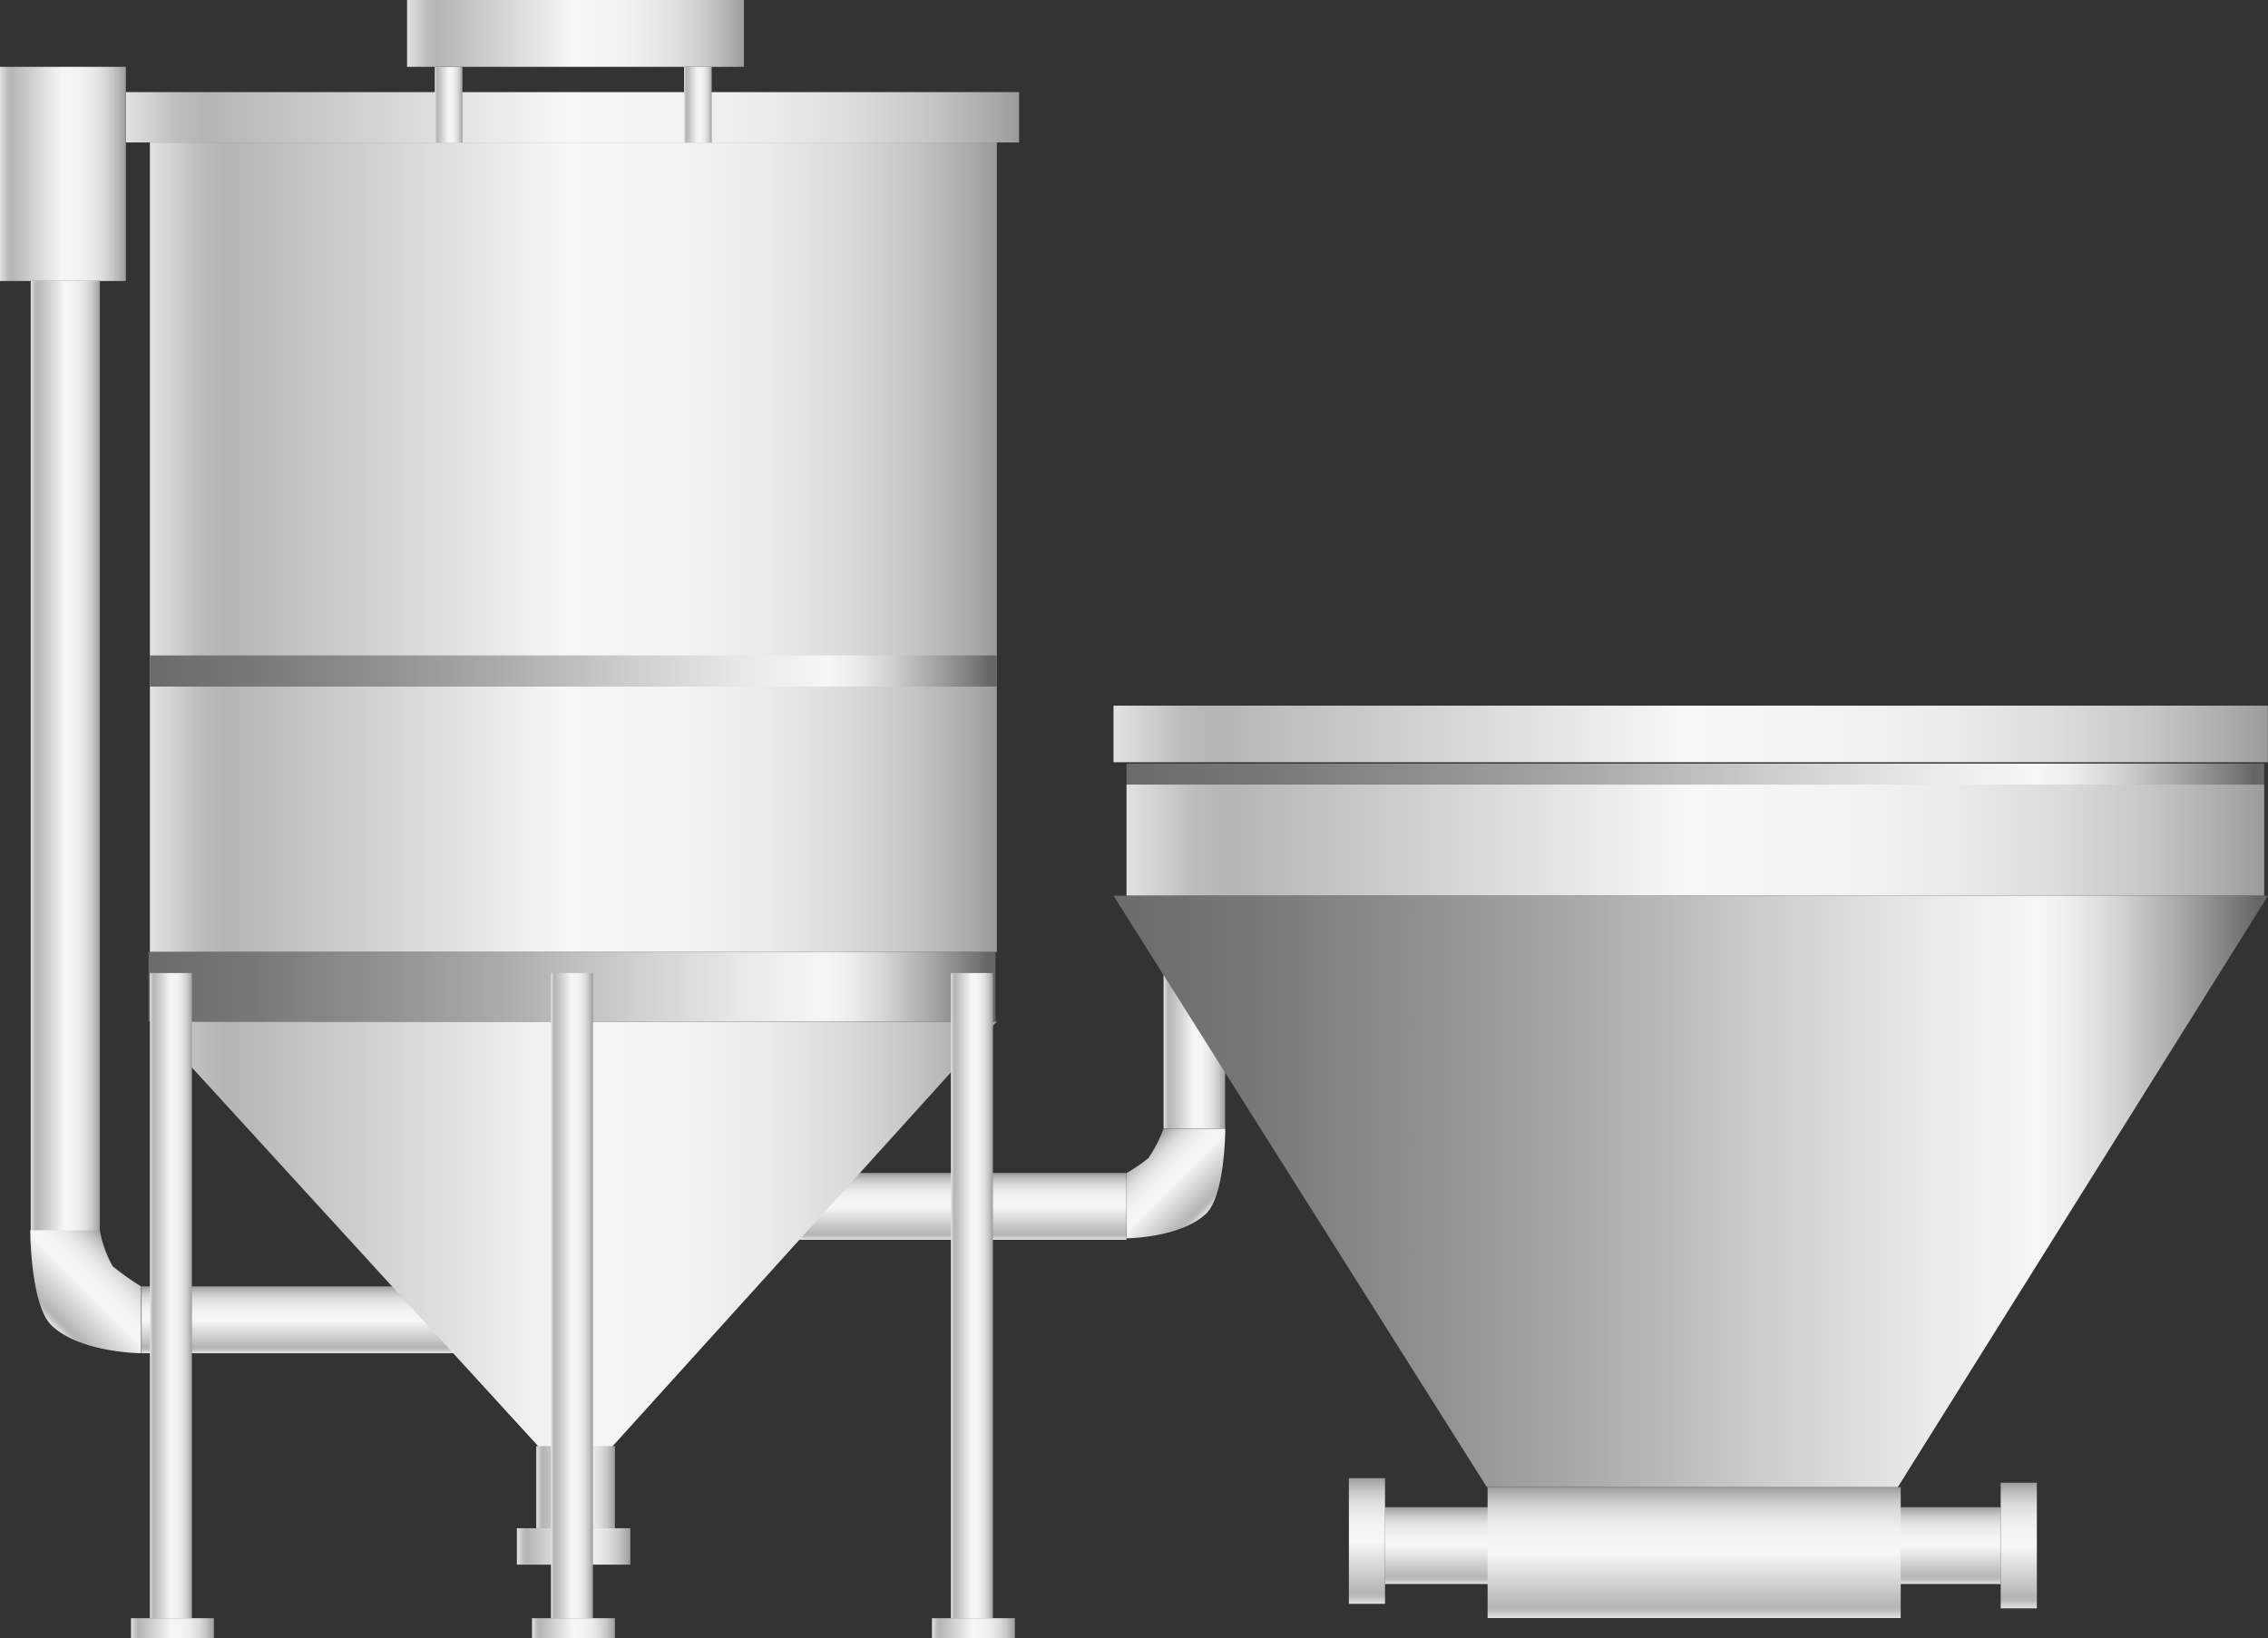<svg xmlns="http://www.w3.org/2000/svg" xmlns:xlink="http://www.w3.org/1999/xlink" viewBox="0 0 149.93 108.32"><rect x="0" y="0" width="149.93" height="108.32" fill="#333333" stroke="none"/><defs><style>.cls-1{fill:url(#未命名的渐变_105);}.cls-2{fill:url(#未命名的渐变_105-2);}.cls-3{fill:url(#未命名的渐变_105-3);}.cls-4{fill:url(#未命名的渐变_105-4);}.cls-5{fill:url(#未命名的渐变_105-5);}.cls-6{fill:url(#未命名的渐变_105-6);}.cls-7{fill:url(#未命名的渐变_105-7);}.cls-8{fill:url(#未命名的渐变_105-8);}.cls-9{fill:url(#未命名的渐变_105-9);}.cls-10{fill:url(#未命名的渐变_105-10);}.cls-11{fill:url(#未命名的渐变_67);}.cls-12{fill:url(#未命名的渐变_67-2);}.cls-13{fill:url(#未命名的渐变_67-3);}.cls-14{fill:url(#未命名的渐变_105-11);}.cls-15{fill:url(#未命名的渐变_105-12);}.cls-16{fill:url(#未命名的渐变_105-13);}.cls-17{fill:url(#未命名的渐变_105-14);}.cls-18{fill:url(#未命名的渐变_105-15);}.cls-19{fill:url(#未命名的渐变_105-16);}.cls-20{fill:url(#未命名的渐变_105-17);}.cls-21{fill:url(#未命名的渐变_105-18);}.cls-22{fill:url(#未命名的渐变_105-19);}.cls-23{fill:url(#未命名的渐变_105-20);}.cls-24{fill:url(#未命名的渐变_105-21);}.cls-25{fill:url(#未命名的渐变_105-22);}.cls-26{fill:url(#未命名的渐变_105-23);}.cls-27{fill:url(#未命名的渐变_105-24);}.cls-28{fill:url(#未命名的渐变_105-25);}.cls-29{fill:url(#未命名的渐变_105-26);}.cls-30{fill:url(#未命名的渐变_105-27);}.cls-31{fill:url(#未命名的渐变_67-4);}.cls-32{opacity:0.2;}</style><linearGradient id="未命名的渐变_105" x1="111.91" y1="104.74" x2="111.91" y2="99.66" gradientUnits="userSpaceOnUse"><stop offset="0" stop-color="#e2e2e2"/><stop offset="0.03" stop-color="#d0d0d0"/><stop offset="0.06" stop-color="#bcbcbc"/><stop offset="0.09" stop-color="#b5b5b5"/><stop offset="0.49" stop-color="#f6f6f6"/><stop offset="0.63" stop-color="#f3f3f3"/><stop offset="0.73" stop-color="#eaeaea"/><stop offset="0.82" stop-color="#dbdbdb"/><stop offset="0.9" stop-color="#c6c6c6"/><stop offset="0.97" stop-color="#aaa"/><stop offset="1" stop-color="#9b9b9b"/></linearGradient><linearGradient id="未命名的渐变_105-2" x1="63.33" y1="81.98" x2="63.33" y2="77.56" xlink:href="#未命名的渐变_105"/><linearGradient id="未命名的渐变_105-3" x1="20.49" y1="89.48" x2="20.49" y2="85.06" xlink:href="#未命名的渐变_105"/><linearGradient id="未命名的渐变_105-4" x1="9.91" y1="82.94" x2="65.9" y2="82.94" xlink:href="#未命名的渐变_105"/><linearGradient id="未命名的渐变_105-5" x1="34.17" y1="102.26" x2="41.67" y2="102.26" xlink:href="#未命名的渐变_105"/><linearGradient id="未命名的渐变_105-6" x1="35.45" y1="98.33" x2="40.65" y2="98.33" xlink:href="#未命名的渐变_105"/><linearGradient id="未命名的渐变_105-7" x1="9.91" y1="36.19" x2="65.9" y2="36.19" xlink:href="#未命名的渐变_105"/><linearGradient id="未命名的渐变_105-8" x1="8.32" y1="7.76" x2="67.37" y2="7.76" xlink:href="#未命名的渐变_105"/><linearGradient id="未命名的渐变_105-9" x1="73.61" y1="48.53" x2="149.93" y2="48.53" xlink:href="#未命名的渐变_105"/><linearGradient id="未命名的渐变_105-10" x1="74.47" y1="55.55" x2="149.67" y2="55.55" xlink:href="#未命名的渐变_105"/><linearGradient id="未命名的渐变_67" x1="9.91" y1="44.37" x2="65.9" y2="44.37" gradientUnits="userSpaceOnUse"><stop offset="0" stop-color="#6b6b6b"/><stop offset="0.11" stop-color="#767676"/><stop offset="0.3" stop-color="#959595"/><stop offset="0.41" stop-color="#aaa"/><stop offset="0.56" stop-color="#ccc"/><stop offset="0.71" stop-color="#eaeaea"/><stop offset="0.8" stop-color="#f6f6f6"/><stop offset="0.83" stop-color="#ededed"/><stop offset="0.87" stop-color="#d4d4d4"/><stop offset="0.92" stop-color="#ababab"/><stop offset="0.98" stop-color="#737373"/><stop offset="0.99" stop-color="#666"/></linearGradient><linearGradient id="未命名的渐变_67-2" x1="74.47" y1="51.18" x2="149.67" y2="51.18" xlink:href="#未命名的渐变_67"/><linearGradient id="未命名的渐变_67-3" x1="9.82" y1="65.25" x2="65.8" y2="65.25" xlink:href="#未命名的渐变_67"/><linearGradient id="未命名的渐变_105-11" x1="0" y1="11.5" x2="8.32" y2="11.5" xlink:href="#未命名的渐变_105"/><linearGradient id="未命名的渐变_105-12" x1="76.92" y1="67.54" x2="80.99" y2="67.54" xlink:href="#未命名的渐变_105"/><linearGradient id="未命名的渐变_105-13" x1="90.36" y1="106.05" x2="90.36" y2="97.74" xlink:href="#未命名的渐变_105"/><linearGradient id="未命名的渐变_105-14" x1="133.46" y1="106.35" x2="133.46" y2="98.04" xlink:href="#未命名的渐变_105"/><linearGradient id="未命名的渐变_105-15" x1="112" y1="107" x2="112" y2="98.33" xlink:href="#未命名的渐变_105"/><linearGradient id="未命名的渐变_105-16" x1="28.74" y1="6.92" x2="30.57" y2="6.92" xlink:href="#未命名的渐变_105"/><linearGradient id="未命名的渐变_105-17" x1="26.91" y1="2.21" x2="49.18" y2="2.21" xlink:href="#未命名的渐变_105"/><linearGradient id="未命名的渐变_105-18" x1="45.22" y1="6.92" x2="47.06" y2="6.92" xlink:href="#未命名的渐变_105"/><linearGradient id="未命名的渐变_105-19" x1="2.03" y1="50.01" x2="6.6" y2="50.01" xlink:href="#未命名的渐变_105"/><linearGradient id="未命名的渐变_105-20" x1="3.46" y1="87.65" x2="8.18" y2="82.93" xlink:href="#未命名的渐变_105"/><linearGradient id="未命名的渐变_105-21" x1="720.96" y1="80.25" x2="725.17" y2="76.03" gradientTransform="matrix(-1, 0, 0, 1, 800.68, 0)" xlink:href="#未命名的渐变_105"/><linearGradient id="未命名的渐变_105-22" x1="9.91" y1="85.67" x2="12.7" y2="85.67" xlink:href="#未命名的渐变_105"/><linearGradient id="未命名的渐变_105-23" x1="8.66" y1="107.66" x2="14.14" y2="107.66" xlink:href="#未命名的渐变_105"/><linearGradient id="未命名的渐变_105-24" x1="36.42" y1="85.67" x2="39.2" y2="85.67" xlink:href="#未命名的渐变_105"/><linearGradient id="未命名的渐变_105-25" x1="35.17" y1="107.66" x2="40.64" y2="107.66" xlink:href="#未命名的渐变_105"/><linearGradient id="未命名的渐变_105-26" x1="62.86" y1="85.67" x2="65.64" y2="85.67" xlink:href="#未命名的渐变_105"/><linearGradient id="未命名的渐变_105-27" x1="61.61" y1="107.66" x2="67.08" y2="107.66" xlink:href="#未命名的渐变_105"/><linearGradient id="未命名的渐变_67-4" x1="73.61" y1="78.78" x2="149.93" y2="78.78" xlink:href="#未命名的渐变_67"/></defs><title>Clarifier with recarb tank（带再佛池的澄清池）</title><g id="图层_2" data-name="图层 2"><g id="图层_125" data-name="图层 125"><g id="Clarifier_with_recarb_tank_带再佛池的澄清池_" data-name="Clarifier with recarb tank（带再佛池的澄清池）"><rect class="cls-1" x="91.56" y="99.66" width="40.7" height="5.08"/><rect class="cls-2" x="52.2" y="77.56" width="22.27" height="4.42"/><rect class="cls-3" x="9.36" y="85.06" width="22.27" height="4.42"/><polygon class="cls-4" points="38.05 98.33 9.91 67.55 65.9 67.55 38.05 98.33"/><rect class="cls-5" x="34.17" y="101.05" width="7.5" height="2.41"/><rect class="cls-6" x="35.45" y="95.62" width="5.2" height="5.43"/><rect class="cls-7" x="9.91" y="9.42" width="55.99" height="53.53"/><rect class="cls-8" x="8.32" y="6.09" width="59.05" height="3.33"/><rect class="cls-9" x="73.61" y="46.66" width="76.31" height="3.74"/><rect class="cls-10" x="74.47" y="51.87" width="75.21" height="7.36"/><rect class="cls-11" x="9.91" y="43.34" width="55.99" height="2.06"/><rect class="cls-12" x="74.47" y="50.49" width="75.21" height="1.39"/><rect class="cls-13" x="9.82" y="62.95" width="55.99" height="4.59"/><rect class="cls-14" y="4.42" width="8.32" height="14.16"/><rect class="cls-15" x="76.92" y="60.46" width="4.07" height="14.16"/><rect class="cls-16" x="89.17" y="97.74" width="2.39" height="8.31"/><rect class="cls-17" x="132.26" y="98.04" width="2.39" height="8.31"/><rect class="cls-18" x="98.34" y="98.33" width="27.31" height="8.66"/><rect class="cls-19" x="28.74" y="4.42" width="1.83" height="5.01"/><rect class="cls-20" x="26.91" width="22.27" height="4.42"/><rect class="cls-21" x="45.22" y="4.42" width="1.83" height="5.01"/><rect class="cls-22" x="2.03" y="18.58" width="4.57" height="62.86"/><path class="cls-23" d="M7.45,83.73a7.54,7.54,0,0,1-.85-2.38H2s0,5,1.44,6.32c1.9,1.79,5.89,1.81,5.89,1.81V85.06A17.44,17.44,0,0,1,7.45,83.73Z"/><path class="cls-24" d="M75.92,76.57a9.14,9.14,0,0,0,1-1.94H81s0,4.42-1.28,5.63c-1.7,1.6-5.24,1.62-5.24,1.62V77.56A10.46,10.46,0,0,0,75.92,76.57Z"/><rect class="cls-25" x="9.91" y="64.34" width="2.78" height="42.66"/><rect class="cls-26" x="8.66" y="107" width="5.48" height="1.32"/><rect class="cls-27" x="36.42" y="64.34" width="2.78" height="42.66"/><rect class="cls-28" x="35.17" y="107" width="5.48" height="1.32"/><rect class="cls-29" x="62.86" y="64.34" width="2.78" height="42.66"/><rect class="cls-30" x="61.61" y="107" width="5.48" height="1.32"/><polygon class="cls-31" points="98.29 98.33 73.61 59.23 149.93 59.23 125.46 98.33 98.29 98.33"/></g></g></g></svg>